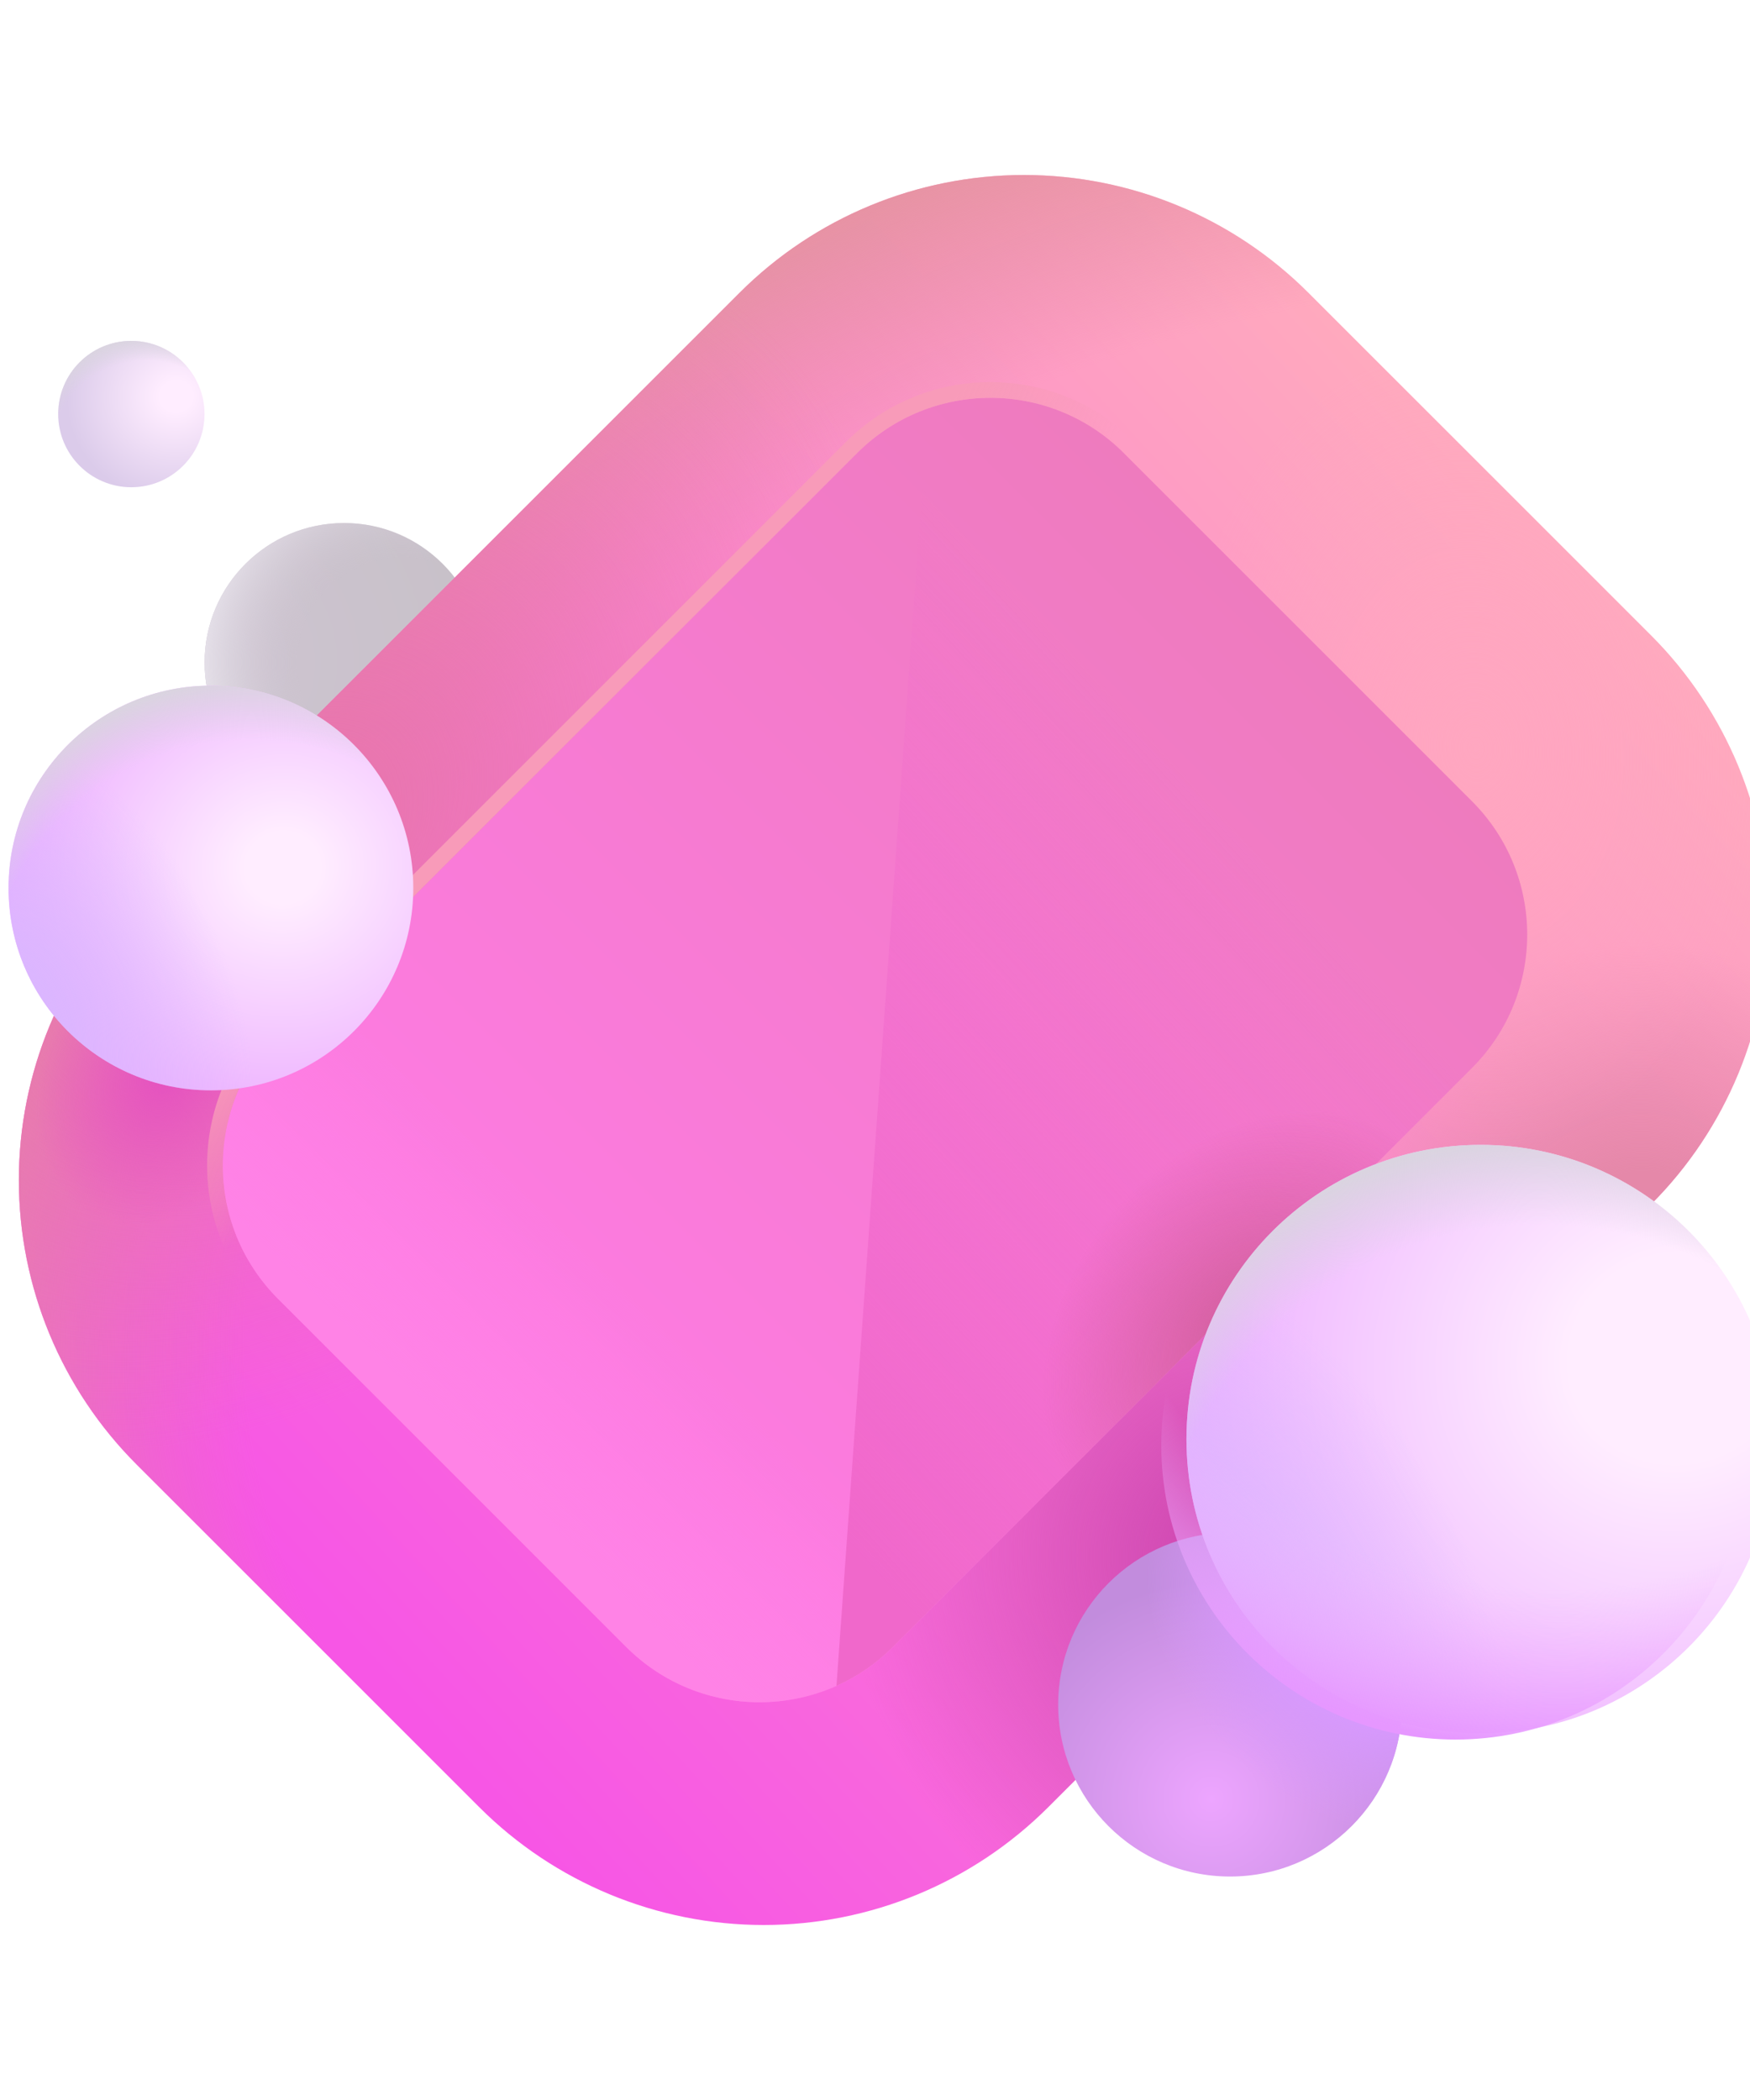 <svg width="75" height="90" viewBox="0 0 99 99" fill="none" xmlns="http://www.w3.org/2000/svg">
<path d="M19.467 35.471C23.825 35.471 27.358 31.938 27.358 27.579C27.358 23.221 23.825 19.688 19.467 19.688C15.108 19.688 11.575 23.221 11.575 27.579C11.575 31.938 15.108 35.471 19.467 35.471Z" fill="url(#paint0_radial_74_673)"/>
<path d="M19.467 35.471C23.825 35.471 27.358 31.938 27.358 27.579C27.358 23.221 23.825 19.688 19.467 19.688C15.108 19.688 11.575 23.221 11.575 27.579C11.575 31.938 15.108 35.471 19.467 35.471Z" fill="url(#paint1_radial_74_673)"/>
<g filter="url(#filter0_i_74_673)">
<path d="M7.074 18.02C9.36 18.02 11.214 16.166 11.214 13.88C11.214 11.594 9.36 9.741 7.074 9.741C4.788 9.741 2.935 11.594 2.935 13.88C2.935 16.166 4.788 18.02 7.074 18.02Z" fill="url(#paint2_radial_74_673)"/>
<path d="M7.074 18.02C9.36 18.02 11.214 16.166 11.214 13.88C11.214 11.594 9.36 9.741 7.074 9.741C4.788 9.741 2.935 11.594 2.935 13.88C2.935 16.166 4.788 18.02 7.074 18.02Z" fill="url(#paint3_radial_74_673)"/>
</g>
<g filter="url(#filter1_i_74_673)">
<path d="M40.769 6.665C45.038 2.397 50.826 0 56.861 0C62.897 0 68.685 2.397 72.954 6.665L92.335 26.046C96.603 30.314 99 36.103 99 42.139C99 48.174 96.603 53.962 92.335 58.231L58.231 92.335C53.962 96.603 48.174 99 42.139 99C36.103 99 30.314 96.603 26.046 92.335L6.665 72.954C2.397 68.686 0 62.897 0 56.861C0 50.826 2.397 45.038 6.665 40.769L40.769 6.665V6.665Z" fill="url(#paint4_linear_74_673)"/>
<path d="M40.769 6.665C45.038 2.397 50.826 0 56.861 0C62.897 0 68.685 2.397 72.954 6.665L92.335 26.046C96.603 30.314 99 36.103 99 42.139C99 48.174 96.603 53.962 92.335 58.231L58.231 92.335C53.962 96.603 48.174 99 42.139 99C36.103 99 30.314 96.603 26.046 92.335L6.665 72.954C2.397 68.686 0 62.897 0 56.861C0 50.826 2.397 45.038 6.665 40.769L40.769 6.665V6.665Z" fill="url(#paint5_radial_74_673)"/>
<path d="M40.769 6.665C45.038 2.397 50.826 0 56.861 0C62.897 0 68.685 2.397 72.954 6.665L92.335 26.046C96.603 30.314 99 36.103 99 42.139C99 48.174 96.603 53.962 92.335 58.231L58.231 92.335C53.962 96.603 48.174 99 42.139 99C36.103 99 30.314 96.603 26.046 92.335L6.665 72.954C2.397 68.686 0 62.897 0 56.861C0 50.826 2.397 45.038 6.665 40.769L40.769 6.665V6.665Z" fill="url(#paint6_radial_74_673)"/>
<path d="M40.769 6.665C45.038 2.397 50.826 0 56.861 0C62.897 0 68.685 2.397 72.954 6.665L92.335 26.046C96.603 30.314 99 36.103 99 42.139C99 48.174 96.603 53.962 92.335 58.231L58.231 92.335C53.962 96.603 48.174 99 42.139 99C36.103 99 30.314 96.603 26.046 92.335L6.665 72.954C2.397 68.686 0 62.897 0 56.861C0 50.826 2.397 45.038 6.665 40.769L40.769 6.665V6.665Z" fill="url(#paint7_radial_74_673)"/>
<path d="M40.769 6.665C45.038 2.397 50.826 0 56.861 0C62.897 0 68.685 2.397 72.954 6.665L92.335 26.046C96.603 30.314 99 36.103 99 42.139C99 48.174 96.603 53.962 92.335 58.231L58.231 92.335C53.962 96.603 48.174 99 42.139 99C36.103 99 30.314 96.603 26.046 92.335L6.665 72.954C2.397 68.686 0 62.897 0 56.861C0 50.826 2.397 45.038 6.665 40.769L40.769 6.665V6.665Z" fill="url(#paint8_radial_74_673)"/>
<path d="M40.769 6.665C45.038 2.397 50.826 0 56.861 0C62.897 0 68.685 2.397 72.954 6.665L92.335 26.046C96.603 30.314 99 36.103 99 42.139C99 48.174 96.603 53.962 92.335 58.231L58.231 92.335C53.962 96.603 48.174 99 42.139 99C36.103 99 30.314 96.603 26.046 92.335L6.665 72.954C2.397 68.686 0 62.897 0 56.861C0 50.826 2.397 45.038 6.665 40.769L40.769 6.665V6.665Z" fill="url(#paint9_radial_74_673)"/>
<path d="M40.769 6.665C45.038 2.397 50.826 0 56.861 0C62.897 0 68.685 2.397 72.954 6.665L92.335 26.046C96.603 30.314 99 36.103 99 42.139C99 48.174 96.603 53.962 92.335 58.231L58.231 92.335C53.962 96.603 48.174 99 42.139 99C36.103 99 30.314 96.603 26.046 92.335L6.665 72.954C2.397 68.686 0 62.897 0 56.861C0 50.826 2.397 45.038 6.665 40.769L40.769 6.665V6.665Z" fill="url(#paint10_radial_74_673)"/>
</g>
<g filter="url(#filter2_f_74_673)">
<path d="M83.272 35.428L63.574 15.731C59.408 11.564 52.653 11.564 48.486 15.731L15.73 48.487C11.564 52.653 11.564 59.408 15.73 63.575L35.428 83.272C39.594 87.439 46.349 87.439 50.516 83.272L83.272 50.516C87.438 46.35 87.438 39.594 83.272 35.428Z" fill="url(#paint11_linear_74_673)"/>
<path d="M83.272 35.428L63.574 15.731C59.408 11.564 52.653 11.564 48.486 15.731L15.73 48.487C11.564 52.653 11.564 59.408 15.73 63.575L35.428 83.272C39.594 87.439 46.349 87.439 50.516 83.272L83.272 50.516C87.438 46.35 87.438 39.594 83.272 35.428Z" fill="url(#paint12_linear_74_673)"/>
<path d="M83.586 35.113L63.889 15.415C59.549 11.075 52.512 11.075 48.172 15.415L15.416 48.172C11.076 52.512 11.076 59.548 15.416 63.888L35.113 83.586C39.453 87.926 46.49 87.926 50.83 83.586L83.586 50.83C87.926 46.489 87.926 39.453 83.586 35.113Z" stroke="url(#paint13_linear_74_673)" stroke-width="0.889"/>
</g>
<g filter="url(#filter3_i_74_673)">
<path d="M11.576 52.139C17.898 52.139 23.024 47.014 23.024 40.692C23.024 34.369 17.898 29.244 11.576 29.244C5.254 29.244 0.128 34.369 0.128 40.692C0.128 47.014 5.254 52.139 11.576 52.139Z" fill="url(#paint14_radial_74_673)"/>
<path d="M11.576 52.139C17.898 52.139 23.024 47.014 23.024 40.692C23.024 34.369 17.898 29.244 11.576 29.244C5.254 29.244 0.128 34.369 0.128 40.692C0.128 47.014 5.254 52.139 11.576 52.139Z" fill="url(#paint15_radial_74_673)"/>
<path d="M11.576 52.139C17.898 52.139 23.024 47.014 23.024 40.692C23.024 34.369 17.898 29.244 11.576 29.244C5.254 29.244 0.128 34.369 0.128 40.692C0.128 47.014 5.254 52.139 11.576 52.139Z" fill="url(#paint16_radial_74_673)"/>
</g>
<g filter="url(#filter4_f_74_673)">
<path d="M47.32 85.472L52.484 13.209C54.382 12.541 56.431 12.424 58.393 12.87C60.355 13.317 62.151 14.31 63.572 15.733L83.271 35.428C85.271 37.429 86.394 40.142 86.394 42.971C86.394 45.8 85.271 48.513 83.271 50.514L50.517 83.267C49.596 84.192 48.512 84.939 47.32 85.472V85.472Z" fill="url(#paint17_linear_74_673)"/>
<path d="M47.32 85.472L52.484 13.209C54.382 12.541 56.431 12.424 58.393 12.87C60.355 13.317 62.151 14.31 63.572 15.733L83.271 35.428C85.271 37.429 86.394 40.142 86.394 42.971C86.394 45.8 85.271 48.513 83.271 50.514L50.517 83.267C49.596 84.192 48.512 84.939 47.32 85.472V85.472Z" fill="url(#paint18_radial_74_673)"/>
</g>
<path d="M69.586 96.258C74.956 96.258 79.308 91.905 79.308 86.535C79.308 81.166 74.956 76.812 69.586 76.812C64.216 76.812 59.863 81.166 59.863 86.535C59.863 91.905 64.216 96.258 69.586 96.258Z" fill="url(#paint19_radial_74_673)"/>
<path d="M69.586 96.258C74.956 96.258 79.308 91.905 79.308 86.535C79.308 81.166 74.956 76.812 69.586 76.812C64.216 76.812 59.863 81.166 59.863 86.535C59.863 91.905 64.216 96.258 69.586 96.258Z" fill="url(#paint20_radial_74_673)"/>
<g filter="url(#filter5_i_74_673)">
<path d="M82.339 88.509C91.531 88.509 98.983 81.058 98.983 71.866C98.983 62.674 91.531 55.222 82.339 55.222C73.147 55.222 65.696 62.674 65.696 71.866C65.696 81.058 73.147 88.509 82.339 88.509Z" fill="url(#paint21_radial_74_673)"/>
<path d="M82.339 88.509C91.531 88.509 98.983 81.058 98.983 71.866C98.983 62.674 91.531 55.222 82.339 55.222C73.147 55.222 65.696 62.674 65.696 71.866C65.696 81.058 73.147 88.509 82.339 88.509Z" fill="url(#paint22_radial_74_673)"/>
<path d="M82.339 88.509C91.531 88.509 98.983 81.058 98.983 71.866C98.983 62.674 91.531 55.222 82.339 55.222C73.147 55.222 65.696 62.674 65.696 71.866C65.696 81.058 73.147 88.509 82.339 88.509Z" fill="url(#paint23_radial_74_673)"/>
</g>
<path d="M82.339 88.509C91.531 88.509 98.983 81.058 98.983 71.866C98.983 62.674 91.531 55.222 82.339 55.222C73.147 55.222 65.696 62.674 65.696 71.866C65.696 81.058 73.147 88.509 82.339 88.509Z" fill="url(#paint24_radial_74_673)"/>
<defs>
<filter id="filter0_i_74_673" x="2.935" y="9.385" width="8.634" height="8.635" filterUnits="userSpaceOnUse" color-interpolation-filters="sRGB">
<feFlood flood-opacity="0" result="BackgroundImageFix"/>
<feBlend mode="normal" in="SourceGraphic" in2="BackgroundImageFix" result="shape"/>
<feColorMatrix in="SourceAlpha" type="matrix" values="0 0 0 0 0 0 0 0 0 0 0 0 0 0 0 0 0 0 127 0" result="hardAlpha"/>
<feOffset dx="0.356" dy="-0.356"/>
<feGaussianBlur stdDeviation="1.423"/>
<feComposite in2="hardAlpha" operator="arithmetic" k2="-1" k3="1"/>
<feColorMatrix type="matrix" values="0 0 0 0 0.851 0 0 0 0 0.737 0 0 0 0 0.925 0 0 0 1 0"/>
<feBlend mode="normal" in2="shape" result="effect1_innerShadow_74_673"/>
</filter>
<filter id="filter1_i_74_673" x="0" y="0" width="100.067" height="99" filterUnits="userSpaceOnUse" color-interpolation-filters="sRGB">
<feFlood flood-opacity="0" result="BackgroundImageFix"/>
<feBlend mode="normal" in="SourceGraphic" in2="BackgroundImageFix" result="shape"/>
<feColorMatrix in="SourceAlpha" type="matrix" values="0 0 0 0 0 0 0 0 0 0 0 0 0 0 0 0 0 0 127 0" result="hardAlpha"/>
<feOffset dx="1.067"/>
<feGaussianBlur stdDeviation="1.778"/>
<feComposite in2="hardAlpha" operator="arithmetic" k2="-1" k3="1"/>
<feColorMatrix type="matrix" values="0 0 0 0 0.949 0 0 0 0 0.565 0 0 0 0 0.812 0 0 0 1 0"/>
<feBlend mode="normal" in2="shape" result="effect1_innerShadow_74_673"/>
</filter>
<filter id="filter2_f_74_673" x="9.049" y="9.049" width="80.904" height="80.904" filterUnits="userSpaceOnUse" color-interpolation-filters="sRGB">
<feFlood flood-opacity="0" result="BackgroundImageFix"/>
<feBlend mode="normal" in="SourceGraphic" in2="BackgroundImageFix" result="shape"/>
<feGaussianBlur stdDeviation="1.334" result="effect1_foregroundBlur_74_673"/>
</filter>
<filter id="filter3_i_74_673" x="0.128" y="28.888" width="23.251" height="23.251" filterUnits="userSpaceOnUse" color-interpolation-filters="sRGB">
<feFlood flood-opacity="0" result="BackgroundImageFix"/>
<feBlend mode="normal" in="SourceGraphic" in2="BackgroundImageFix" result="shape"/>
<feColorMatrix in="SourceAlpha" type="matrix" values="0 0 0 0 0 0 0 0 0 0 0 0 0 0 0 0 0 0 127 0" result="hardAlpha"/>
<feOffset dx="0.356" dy="-0.356"/>
<feGaussianBlur stdDeviation="1.423"/>
<feComposite in2="hardAlpha" operator="arithmetic" k2="-1" k3="1"/>
<feColorMatrix type="matrix" values="0 0 0 0 0.91 0 0 0 0 0.843 0 0 0 0 0.98 0 0 0 1 0"/>
<feBlend mode="normal" in2="shape" result="effect1_innerShadow_74_673"/>
</filter>
<filter id="filter4_f_74_673" x="44.653" y="9.937" width="44.409" height="78.203" filterUnits="userSpaceOnUse" color-interpolation-filters="sRGB">
<feFlood flood-opacity="0" result="BackgroundImageFix"/>
<feBlend mode="normal" in="SourceGraphic" in2="BackgroundImageFix" result="shape"/>
<feGaussianBlur stdDeviation="1.334" result="effect1_foregroundBlur_74_673"/>
</filter>
<filter id="filter5_i_74_673" x="65.696" y="54.867" width="34.709" height="33.642" filterUnits="userSpaceOnUse" color-interpolation-filters="sRGB">
<feFlood flood-opacity="0" result="BackgroundImageFix"/>
<feBlend mode="normal" in="SourceGraphic" in2="BackgroundImageFix" result="shape"/>
<feColorMatrix in="SourceAlpha" type="matrix" values="0 0 0 0 0 0 0 0 0 0 0 0 0 0 0 0 0 0 127 0" result="hardAlpha"/>
<feOffset dx="1.423" dy="-0.356"/>
<feGaussianBlur stdDeviation="1.778"/>
<feComposite in2="hardAlpha" operator="arithmetic" k2="-1" k3="1"/>
<feColorMatrix type="matrix" values="0 0 0 0 0.792 0 0 0 0 0.549 0 0 0 0 0.894 0 0 0 1 0"/>
<feBlend mode="normal" in2="shape" result="effect1_innerShadow_74_673"/>
</filter>
<radialGradient id="paint0_radial_74_673" cx="0" cy="0" r="1" gradientUnits="userSpaceOnUse" gradientTransform="translate(11.576 27.58) rotate(-8.079) scale(14.978)">
<stop stop-color="#CEC4D1"/>
<stop offset="1" stop-color="#C8C1C9"/>
</radialGradient>
<radialGradient id="paint1_radial_74_673" cx="0" cy="0" r="1" gradientUnits="userSpaceOnUse" gradientTransform="translate(22.742 27.579) rotate(180) scale(11.167)">
<stop offset="0.529" stop-color="#CEC5D1" stop-opacity="0"/>
<stop offset="1" stop-color="#E4DFE8"/>
</radialGradient>
<radialGradient id="paint2_radial_74_673" cx="0" cy="0" r="1" gradientUnits="userSpaceOnUse" gradientTransform="translate(9.619 12.873) rotate(168.14) scale(6.83 6.464)">
<stop offset="0.135" stop-color="#FFEDFF"/>
<stop offset="0.911" stop-color="#DBCBEA"/>
</radialGradient>
<radialGradient id="paint3_radial_74_673" cx="0" cy="0" r="1" gradientUnits="userSpaceOnUse" gradientTransform="translate(7.908 16.279) rotate(-100.366) scale(6.649)">
<stop offset="0.818" stop-color="#DAD4E0" stop-opacity="0"/>
<stop offset="1" stop-color="#DAD4E0"/>
</radialGradient>
<linearGradient id="paint4_linear_74_673" x1="88.146" y1="19.912" x2="19.023" y2="83.48" gradientUnits="userSpaceOnUse">
<stop stop-color="#FFABBD"/>
<stop offset="1" stop-color="#F756E5"/>
</linearGradient>
<radialGradient id="paint5_radial_74_673" cx="0" cy="0" r="1" gradientUnits="userSpaceOnUse" gradientTransform="translate(75.426 55.184) rotate(-111.029) scale(66.128 90.988)">
<stop offset="0.713" stop-color="#E082A1" stop-opacity="0"/>
<stop offset="0.965" stop-color="#E1959A"/>
</radialGradient>
<radialGradient id="paint6_radial_74_673" cx="0" cy="0" r="1" gradientUnits="userSpaceOnUse" gradientTransform="translate(15.242 37.914) rotate(-46.141) scale(39.457 27.944)">
<stop stop-color="#E775AB"/>
<stop offset="1" stop-color="#E775AB" stop-opacity="0"/>
</radialGradient>
<radialGradient id="paint7_radial_74_673" cx="0" cy="0" r="1" gradientUnits="userSpaceOnUse" gradientTransform="translate(8.354 50.805) rotate(119.055) scale(9.154 6.833)">
<stop stop-color="#E551C0"/>
<stop offset="1" stop-color="#E551C0" stop-opacity="0"/>
</radialGradient>
<radialGradient id="paint8_radial_74_673" cx="0" cy="0" r="1" gradientUnits="userSpaceOnUse" gradientTransform="translate(69.7 78.59) rotate(158.405) scale(22.948 24.398)">
<stop offset="0.187" stop-color="#D24BB4"/>
<stop offset="1" stop-color="#D24BB4" stop-opacity="0"/>
</radialGradient>
<radialGradient id="paint9_radial_74_673" cx="0" cy="0" r="1" gradientUnits="userSpaceOnUse" gradientTransform="translate(92.147 62.808) rotate(-103.241) scale(19.409 17.956)">
<stop offset="0.329" stop-color="#E588A9"/>
<stop offset="1" stop-color="#E588A9" stop-opacity="0"/>
</radialGradient>
<radialGradient id="paint10_radial_74_673" cx="0" cy="0" r="1" gradientUnits="userSpaceOnUse" gradientTransform="translate(82.367 32.359) rotate(-4.584) scale(16.687 22.755)">
<stop stop-color="#FFA7C0"/>
<stop offset="1" stop-color="#FFA7C0" stop-opacity="0"/>
</radialGradient>
<linearGradient id="paint11_linear_74_673" x1="73.422" y1="25.578" x2="26.692" y2="72.308" gradientUnits="userSpaceOnUse">
<stop stop-color="#EE7BBE"/>
<stop offset="1" stop-color="#FF7BE6"/>
</linearGradient>
<linearGradient id="paint12_linear_74_673" x1="26.971" y1="76.143" x2="37.638" y2="65.255" gradientUnits="userSpaceOnUse">
<stop offset="0.178" stop-color="#FF83E6"/>
<stop offset="1" stop-color="#FF83E6" stop-opacity="0"/>
</linearGradient>
<linearGradient id="paint13_linear_74_673" x1="28.678" y1="25.409" x2="39.074" y2="36.75" gradientUnits="userSpaceOnUse">
<stop offset="0.493" stop-color="#F89BB9"/>
<stop offset="1" stop-color="#F89BB9" stop-opacity="0"/>
</linearGradient>
<radialGradient id="paint14_radial_74_673" cx="0" cy="0" r="1" gradientUnits="userSpaceOnUse" gradientTransform="translate(15.654 39.535) rotate(171.772) scale(15.686 14.845)">
<stop offset="0.135" stop-color="#FFEDFF"/>
<stop offset="1" stop-color="#ECAEFF"/>
</radialGradient>
<radialGradient id="paint15_radial_74_673" cx="0" cy="0" r="1" gradientUnits="userSpaceOnUse" gradientTransform="translate(0.128 48.042) rotate(-25.398) scale(12.671 18.2)">
<stop offset="0.182" stop-color="#DBB6FF"/>
<stop offset="1" stop-color="#DBB6FF" stop-opacity="0"/>
</radialGradient>
<radialGradient id="paint16_radial_74_673" cx="0" cy="0" r="1" gradientUnits="userSpaceOnUse" gradientTransform="translate(13.878 47.332) rotate(-100.366) scale(18.386 18.386)">
<stop offset="0.818" stop-color="#DAD4E0" stop-opacity="0"/>
<stop offset="1" stop-color="#DAD4E0"/>
</radialGradient>
<linearGradient id="paint17_linear_74_673" x1="47.32" y1="76.813" x2="79.423" y2="47.249" gradientUnits="userSpaceOnUse">
<stop stop-color="#F068CB"/>
<stop offset="1" stop-color="#F068CB" stop-opacity="0"/>
</linearGradient>
<radialGradient id="paint18_radial_74_673" cx="0" cy="0" r="1" gradientUnits="userSpaceOnUse" gradientTransform="translate(71.044 65.326) rotate(131.285) scale(13.792 10.51)">
<stop offset="0.07" stop-color="#D35F9E"/>
<stop offset="1" stop-color="#D35F9E" stop-opacity="0"/>
</radialGradient>
<radialGradient id="paint19_radial_74_673" cx="0" cy="0" r="1" gradientUnits="userSpaceOnUse" gradientTransform="translate(68.516 91.869) rotate(-99.462) scale(12.301)">
<stop stop-color="#EDA5FF"/>
<stop offset="1" stop-color="#C28CDD"/>
</radialGradient>
<radialGradient id="paint20_radial_74_673" cx="0" cy="0" r="1" gradientUnits="userSpaceOnUse" gradientTransform="translate(76.986 82.766) rotate(129.237) scale(9.791 13.484)">
<stop offset="0.381" stop-color="#D89AFF"/>
<stop offset="1" stop-color="#D89AFF" stop-opacity="0"/>
</radialGradient>
<radialGradient id="paint21_radial_74_673" cx="0" cy="0" r="1" gradientUnits="userSpaceOnUse" gradientTransform="translate(93.544 67.345) rotate(167.646) scale(28.506 26.978)">
<stop offset="0.218" stop-color="#FFEDFF"/>
<stop offset="1" stop-color="#ECAEFF"/>
</radialGradient>
<radialGradient id="paint22_radial_74_673" cx="0" cy="0" r="1" gradientUnits="userSpaceOnUse" gradientTransform="translate(65.697 82.548) rotate(-29.477) scale(16.344 23.476)">
<stop offset="0.182" stop-color="#DBB6FF"/>
<stop offset="1" stop-color="#DBB6FF" stop-opacity="0"/>
</radialGradient>
<radialGradient id="paint23_radial_74_673" cx="0" cy="0" r="1" gradientUnits="userSpaceOnUse" gradientTransform="translate(85.693 81.518) rotate(-100.366) scale(26.731 26.731)">
<stop offset="0.818" stop-color="#DAD4E0" stop-opacity="0"/>
<stop offset="1" stop-color="#DAD4E0"/>
</radialGradient>
<radialGradient id="paint24_radial_74_673" cx="0" cy="0" r="1" gradientUnits="userSpaceOnUse" gradientTransform="translate(86.469 60.901) rotate(98.499) scale(27.915 34.254)">
<stop offset="0.681" stop-color="#F3B7FF" stop-opacity="0"/>
<stop offset="1" stop-color="#E697FF"/>
</radialGradient>
</defs>
</svg>
